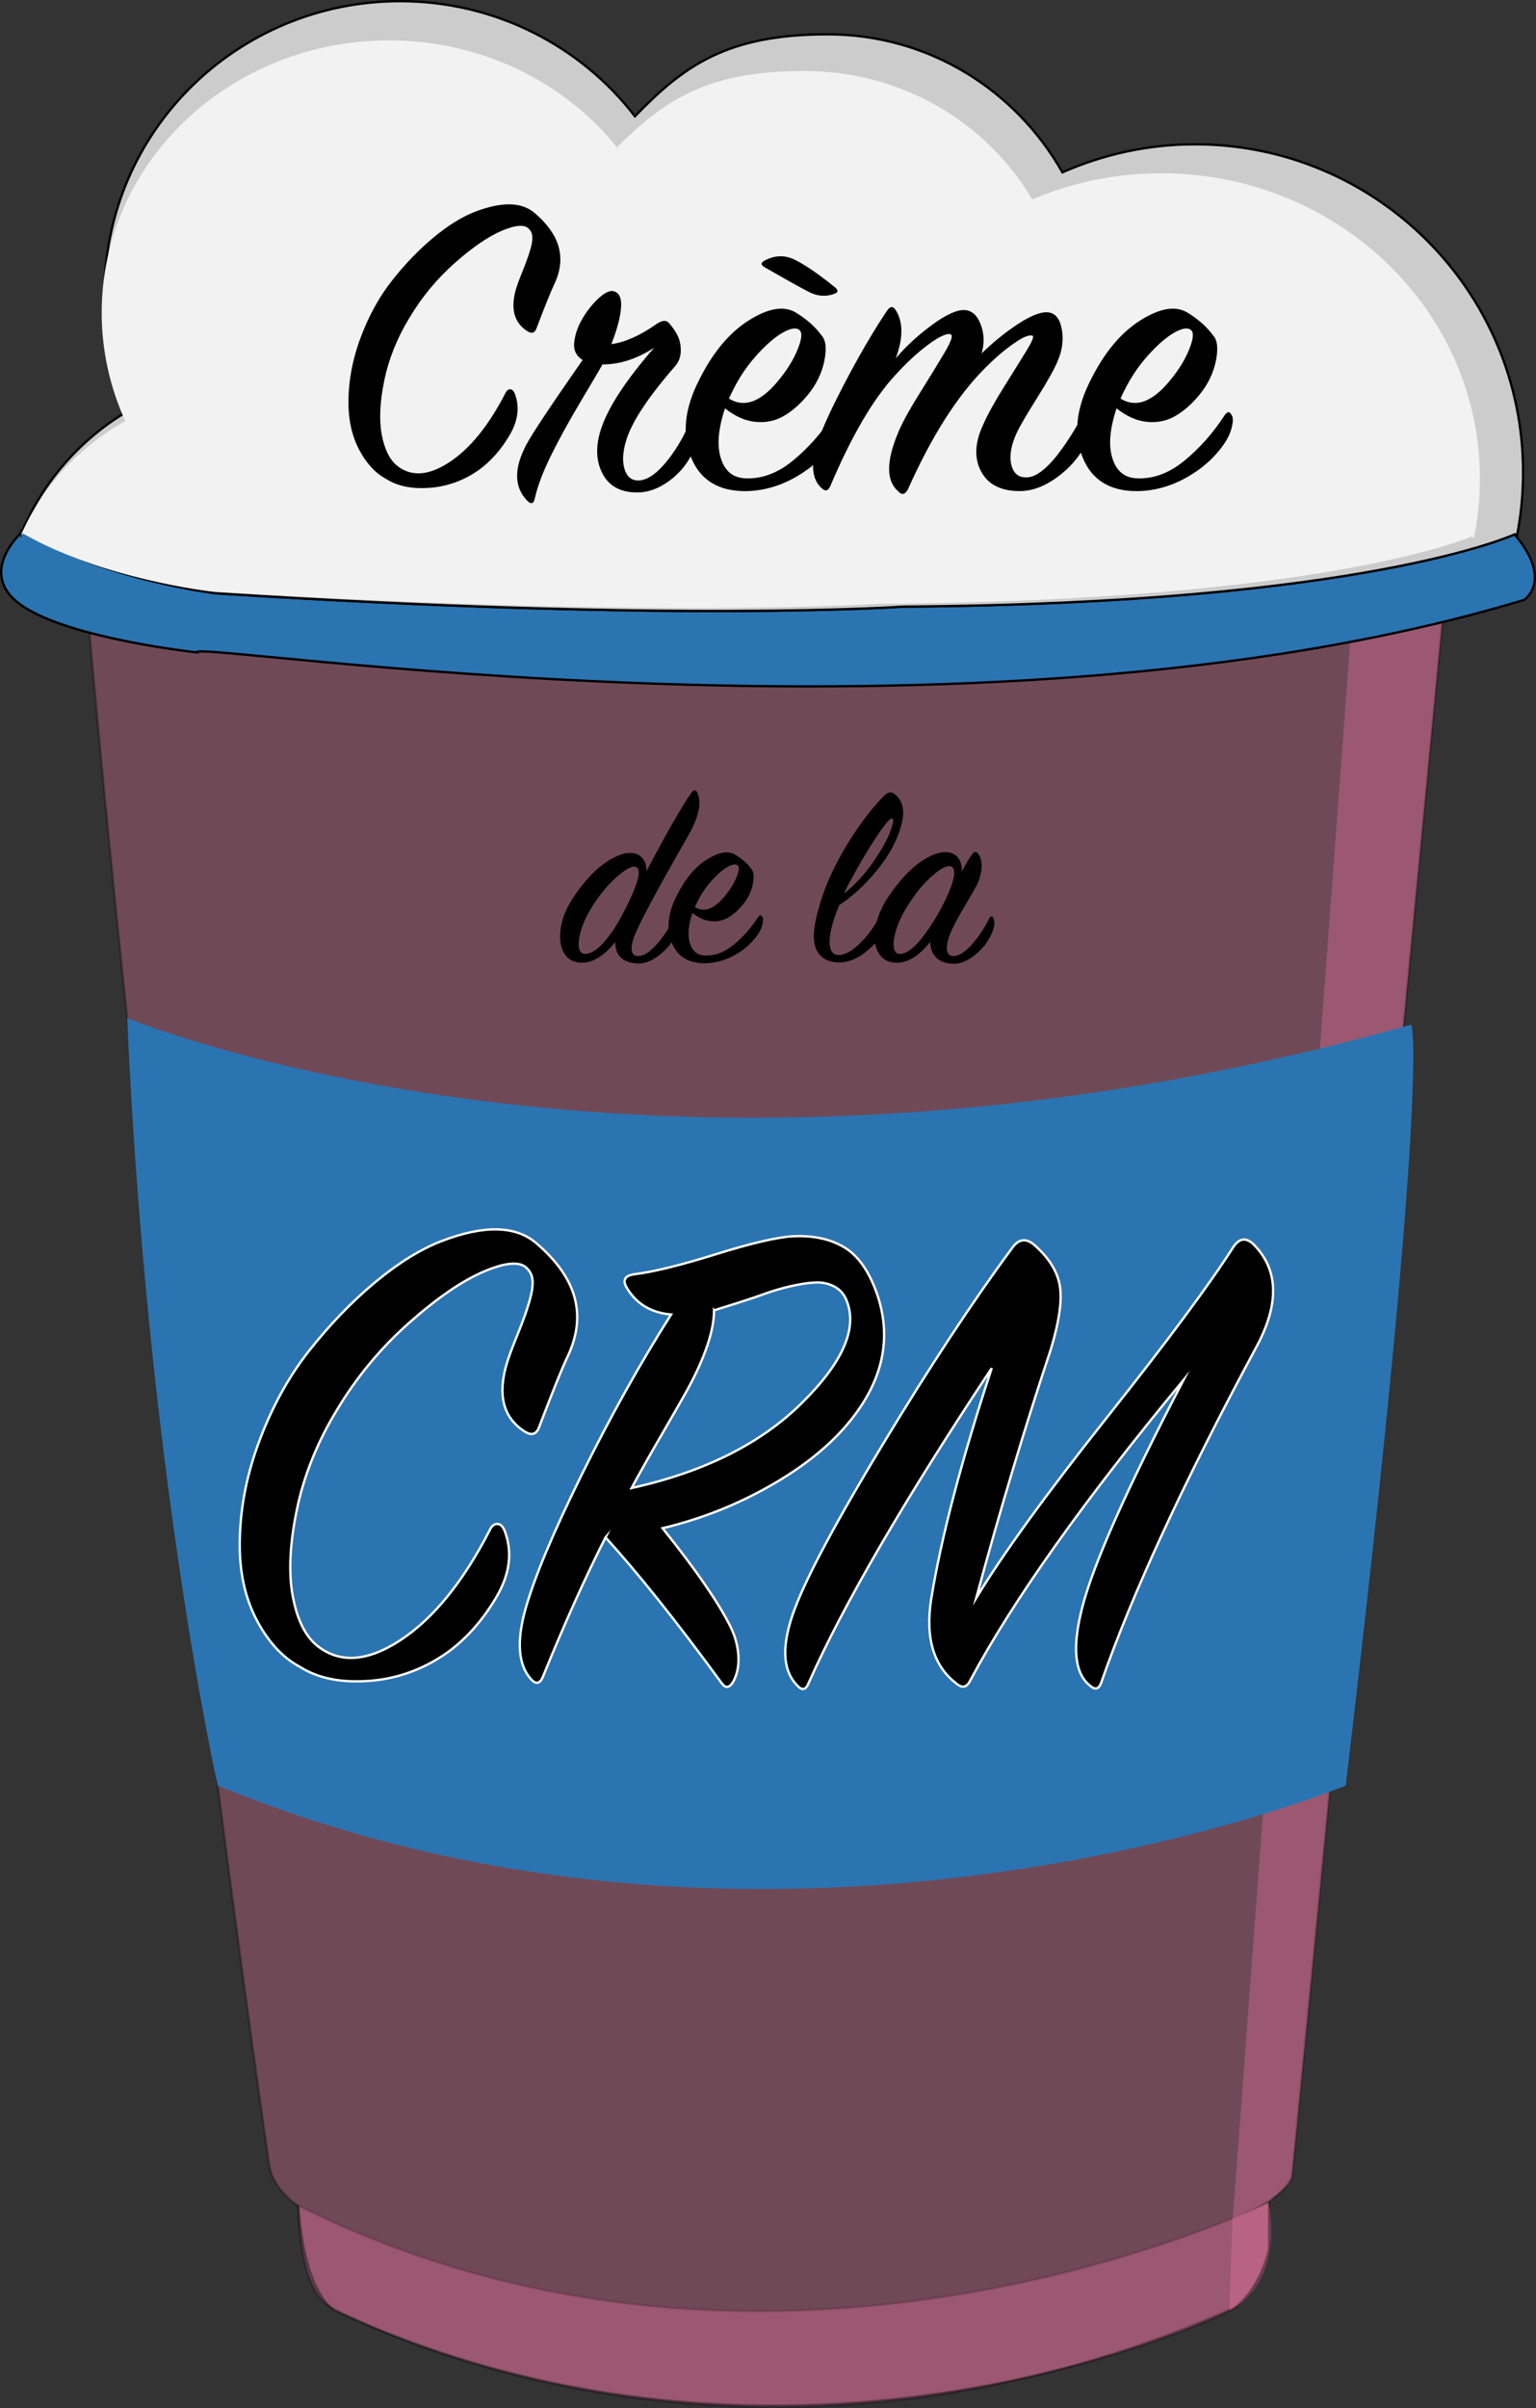 <?xml version="1.0" encoding="UTF-8"?>
<svg id="Layer_1" data-name="Layer 1" xmlns="http://www.w3.org/2000/svg" viewBox="0 0 658.21 1031.4"><rect x="0" y="0" width="658.21" height="1031.4" fill="#333333" stroke="none"/>
  <defs>
    <style>
      .cls-1 {
        fill: #000;
      }

      .cls-1, .cls-2, .cls-3, .cls-4 {
        stroke-width: 0px;
      }

      .cls-5, .cls-6, .cls-3 {
        isolation: isolate;
      }

      .cls-6, .cls-7, .cls-8, .cls-9 {
        stroke-miterlimit: 10;
      }

      .cls-6, .cls-3 {
        fill: #ff7bac;
        opacity: .3;
      }

      .cls-6, .cls-8, .cls-9 {
        stroke: #000;
      }

      .cls-2, .cls-8, .cls-4 {
        fill-rule: evenodd;
      }

      .cls-2, .cls-9 {
        fill: #2b74b2;
      }

      .cls-7 {
        fill: none;
        stroke: #fff;
      }

      .cls-8 {
        fill: #ccc;
      }

      .cls-4 {
        fill: #f2f2f2;
      }
    </style>
  </defs>
  <g id="Layer_2" data-name="Layer 2">
    <path class="cls-6" d="M127.88,944.7s-.3,35.8,13.9,43.4c0,0,170.5,96.3,387.3,0,0,0,11.8-8.8,14.6-25.2v-19.7s-210.7,103.9-415.8,1.4v.1h0Z"/>
    <path class="cls-6" d="M37.98,266.8s208.9,50.5,580,0c0,0-40.6,423.9-64.4,665.3,0,0,0,2.8-9.8,11.2v19.7s-4.2,19.7-16.9,26.7c0,0-184.4,91.2-383,0,0,0-13.2-5.6-16-44.9,0,0-11.2-7-12.6-18.2,0,0-47.8-328.5-77.3-659.7v-.1h0Z"/>
    <path class="cls-3" d="M543.68,943.3l-15.5,6.8-1.4,39.5s23.2-9.6,16.9-46.3Z"/>
    <path class="cls-3" d="M617.98,266.8l-39.4,8.2-50.3,675.2s23.9-10.1,25.3-18,64.4-665.3,64.4-665.3l-39.4,8.2h0l39.4-8.2"/>
  </g>
  <path class="cls-9" d="M9.88,227.4s-21.1,18.3,0,32.3c21.1,14,74.4,19.7,74.4,19.7-3.4-5.6,333.4,48.7,568.9-22.5,0,0,12.6-8.4-4.2-28.1,0,0-63.2,29.7-262,31,0,0-97.6,6.9-294.3-5.7,0,0-47.8-5.6-82.9-26.7h.1,0Z"/>
  <path class="cls-8" d="M9.28,228c.4-.4.7-.6.7-.6,35.1,21.1,82.9,26.7,82.9,26.7,196.7,12.6,294.3,5.7,294.3,5.7,198.8-1.3,262-31,262-31,.3.3.5.7.8,1,1.8-8.9,2.7-18.1,2.7-27.5,0-77.6-63-140.5-140.6-140.5-19.6,0-38.9,4.1-56.8,12-20.1-35.4-57.5-59.1-100.6-59.1s-61.6,13.4-82.6,35.1h0C249.08,19.9,212.48.5,171.48.5,101.58.5,44.78,56.5,44.78,125.9c0,17.2,3.5,34.1,10.4,49.9-20.4,11.9-36.7,30.3-45.9,52.3,0,0,0-.1,0-.1Z"/>
  <path class="cls-4" d="M9.28,229.1l.6-.6c34.1,19.6,80.5,24.8,80.5,24.8,191.1,11.8,285.9,5.3,285.9,5.3,193.1-1.2,254.5-28.9,254.5-28.9.3.3.5.6.8.9,1.7-8.3,2.6-16.8,2.6-25.6,0-72.2-61.2-130.8-136.6-130.8-19,0-37.8,3.8-55.2,11.2-19.5-32.9-55.8-55-97.7-55s-59.9,12.5-80.3,32.7h0c-22.3-27.8-57.9-45.8-97.7-45.8-67.9,0-123.1,52.1-123.1,116.6,0,16,3.4,31.7,10.1,46.4-19.8,11.1-35.6,28.2-44.6,48.6l.2.2h0Z"/>
  <path class="cls-2" d="M54.48,436s225.8,94.2,550.3,2.8c0,0,8.4,18.3-28.1,325.9,0,0-240.6,99.7-483.4,0,0,0-30-133.5-38.8-328.7h0Z"/>
  <g class="cls-5">
    <g class="cls-5">
      <g class="cls-5">
        <path class="cls-1" d="M216.64,168.24c.5-1.01,1.17-1.52,1.99-1.52s1.48.63,1.99,1.9c2.15,5.69,1.39,11.63-2.28,17.82-3.67,6.2-8.03,11.12-13.08,14.79-6.45,4.55-13.46,7.11-21.05,7.68-7.58.57-13.78-.66-18.58-3.7-4.55-2.4-8.38-6.45-11.47-12.13-3.1-5.69-4.71-12.26-4.83-19.72-.13-9.48,1.58-18.99,5.12-28.54,3.54-9.54,8.12-17.85,13.75-24.93,5.62-7.08,11.53-13.18,17.73-18.3,6.19-5.12,12.07-8.75,17.63-10.9,11.5-4.42,20.03-4.23,25.6.57,5.18,4.43,8.53,9.04,10.05,13.84,1.64,5.31,1.07,10.87-1.71,16.68-1.39,2.91-3.92,9.17-7.58,18.77-.76,2.15-2.15,2.53-4.17,1.14-5.56-3.67-7.08-9.73-4.55-18.2.5-1.64,1.23-3.63,2.18-5.97.95-2.34,1.74-4.36,2.37-6.07.63-1.71,1.2-3.47,1.71-5.31.5-1.83.73-3.41.66-4.74-.07-1.33-.54-2.43-1.42-3.32-1.77-2.02-5.59-1.8-11.47.66-5.88,2.46-12.64,7.08-20.29,13.84-7.65,6.76-14.12,14.57-19.43,23.42-5.31,8.72-8.91,17.67-10.81,26.83-1.9,9.17-2.27,16.87-1.14,23.13,1.14,6.26,3.29,10.71,6.45,13.37,6.07,4.93,13.56,4.49,22.47-1.33,8.91-5.81,16.97-15.74,24.17-29.77Z"/>
        <path class="cls-1" d="M261.96,147.39c5.81-.76,12.32-3.66,19.53-8.72,2.27-1.52,3.98-1.64,5.12-.38,1.39,1.52,2.59,3.22,3.6,5.12,1.01,1.9,1.52,4.14,1.52,6.73s-.82,4.83-2.46,6.73c-11.38,13.02-18.33,23.51-20.86,31.47-1.52,4.93-1.8,9.04-.85,12.32.95,3.29,2.81,4.99,5.59,5.12,3.54.13,7.39-2.21,11.57-7.02,4.17-4.8,7.84-10.81,11-18.01.88-1.77,1.77-1.83,2.65-.19,1.39,3.03,1.07,6.95-.95,11.75-2.15,5.44-5.66,9.95-10.52,13.56-4.87,3.6-9.83,5.28-14.88,5.02-6.7-.25-11.38-3.07-14.03-8.44-2.65-5.37-2.78-11.66-.38-18.87,3.03-9.22,10.62-20.79,22.75-34.7-7.33,4.8-14.73,7.2-22.18,7.2-.76,1.39-3.79,6.54-9.1,15.45-5.31,8.91-9.67,16.84-13.08,23.79-3.41,6.95-5.69,13.02-6.83,18.2-.5,2.28-1.58,2.59-3.22.95-5.69-5.82-5.81-13.84-.38-24.08,2.4-4.55,10.43-16.62,24.08-36.21-2.78-1.77-3.98-4.3-3.6-7.58.38-3.29,1.48-6.54,3.32-9.76,1.83-3.22,4.01-6.07,6.54-8.53,2.53-2.46,4.67-3.7,6.45-3.7,2.78.38,4.04,2.66,3.79,6.83-.25,4.17-1.64,9.48-4.17,15.93Z"/>
        <path class="cls-1" d="M310.68,174.88c-2.91,8.72-3.51,15.83-1.8,21.33,1.71,5.5,5.15,8.38,10.33,8.63,7.08.38,13.9-2.12,20.48-7.49,6.57-5.37,12.32-11.85,17.25-19.43,1.26-1.9,2.34-1.83,3.22.19.5.89.47,2.5-.09,4.83-.57,2.34-1.61,4.64-3.13,6.92-4.05,5.94-9.45,10.81-16.21,14.6-6.76,3.79-13.75,5.75-20.95,5.88-11.88.12-19.78-4.74-23.7-14.6-3.92-9.86-2.72-20.92,3.6-33.18,5.81-11.63,12.86-20.07,21.14-25.31,8.28-5.24,14.95-6.41,20-3.51,4.8,2.91,8.53,6.19,11.19,9.86,1.9,2.02,2.3,5.69,1.23,11-1.08,5.31-3.51,10.24-7.3,14.79-3.29,3.92-6.73,6.89-10.33,8.91-3.6,2.02-7.58,2.81-11.94,2.37-4.36-.44-8.69-2.37-12.99-5.78ZM312.39,170.71c6.95,4.3,14.47,1.14,22.56-9.48,3.16-4.04,5.53-8.12,7.11-12.23,1.58-4.11,1.74-6.67.47-7.68-1.39-1.14-3.76-.76-7.11,1.14-3.35,1.9-7.08,5.12-11.19,9.67-4.11,4.55-7.55,9.67-10.33,15.36-.76,1.52-1.27,2.59-1.52,3.22ZM327.74,111.55c4.55-2.4,9.04-2.4,13.46,0,4.42,2.28,9.98,6.13,16.69,11.57,1.39,1.14,1.33,2.02-.19,2.65-3.29,1.27-6.57,1.2-9.86-.19-1.64-.63-8.41-4.36-20.29-11.19-1.64-1.01-1.58-1.96.19-2.84Z"/>
        <path class="cls-1" d="M383.86,153.45c4.42-5.18,9.6-9.95,15.55-14.31,5.94-4.36,10.55-6.48,13.84-6.35,3.16.13,5.5,2.18,7.01,6.16,1.52,3.98,1.64,8.12.38,12.42,4.93-4.8,10.08-8.97,15.45-12.51,5.37-3.54,9.58-5.24,12.61-5.12,3.29.13,5.37,2.46,6.26,7.01.88,4.55.31,9.17-1.71,13.84-1.27,3.16-4.17,8.38-8.72,15.64-4.55,7.27-7.46,12.23-8.72,14.88-2.53,5.44-3.35,10.05-2.46,13.84.88,3.79,3.1,5.63,6.64,5.5,6.19-.12,14.09-8.78,23.7-25.98,1.14-1.9,2.28-2.02,3.41-.38.5.51.6,2.12.28,4.83-.32,2.72-.98,5.09-1.99,7.11-2.78,5.56-6.89,10.33-12.32,14.32-5.44,3.98-10.81,5.97-16.12,5.97-8.09,0-13.62-2.84-16.59-8.53-2.97-5.69-2.62-12.39,1.04-20.1,1.9-4.3,4.86-9.67,8.91-16.12,4.04-6.45,7.27-11.63,9.67-15.55,2.4-3.92,3.22-6,2.46-6.26-.63-.25-1.68-.09-3.13.47-1.46.57-3.73,1.99-6.83,4.27-3.1,2.28-6.54,5.31-10.33,9.1-11.88,11.88-22.88,29.14-32.99,51.76-1.27,2.53-2.72,2.84-4.36.95-4.93-4.29-5.06-12.26-.38-23.89,1.64-4.29,4.74-10.08,9.29-17.35,4.55-7.27,8.25-13.3,11.09-18.11,2.84-4.8,3.7-7.39,2.56-7.77-.76-.38-2.21-.03-4.36,1.04-2.15,1.08-4.96,3.03-8.44,5.88-3.48,2.84-7.11,6.35-10.9,10.52-9.48,10.24-18.77,26.1-27.87,47.59-.89,2.02-2.08,2.34-3.6.95-4.29-3.79-4.93-10.3-1.9-19.53,2.02-6.07,6.03-14.82,12.04-26.26,6-11.44,11.91-21.52,17.73-30.24,1.39-2.15,2.72-2.15,3.98,0,3.03,5.06,2.97,11.82-.19,20.29Z"/>
        <path class="cls-1" d="M478.47,174.88c-2.91,8.72-3.51,15.83-1.8,21.33,1.71,5.5,5.15,8.38,10.33,8.63,7.08.38,13.9-2.12,20.48-7.49,6.57-5.37,12.32-11.85,17.25-19.43,1.26-1.9,2.34-1.83,3.22.19.5.89.47,2.5-.09,4.83-.57,2.34-1.61,4.64-3.13,6.92-4.05,5.94-9.45,10.81-16.21,14.6-6.76,3.79-13.75,5.75-20.95,5.88-11.88.12-19.78-4.74-23.7-14.6-3.92-9.86-2.72-20.92,3.6-33.18,5.81-11.63,12.86-20.07,21.14-25.31,8.28-5.24,14.95-6.41,20-3.51,4.8,2.91,8.53,6.19,11.19,9.86,1.9,2.02,2.3,5.69,1.23,11-1.08,5.31-3.51,10.24-7.3,14.79-3.29,3.92-6.73,6.89-10.33,8.91-3.6,2.02-7.58,2.81-11.95,2.37-4.36-.44-8.69-2.37-12.99-5.78ZM480.18,170.71c6.95,4.3,14.47,1.14,22.56-9.48,3.16-4.04,5.53-8.12,7.11-12.23,1.58-4.11,1.74-6.67.47-7.68-1.39-1.14-3.76-.76-7.11,1.14-3.35,1.9-7.08,5.12-11.19,9.67-4.11,4.55-7.55,9.67-10.33,15.36-.76,1.52-1.27,2.59-1.52,3.22Z"/>
      </g>
    </g>
  </g>
  <g class="cls-5">
    <g class="cls-5">
      <g class="cls-5">
        <path class="cls-1" d="M272.99,398.26c-1.08,2.23-1.79,4.19-2.13,5.88-.35,1.69-.29,3.01.17,3.97.46.96,1.34,1.4,2.65,1.32,2.23-.08,4.74-1.67,7.55-4.78,2.8-3.11,5.28-6.82,7.43-11.12.69-1.23,1.31-1.27,1.84-.12.77,1.84.46,4.22-.92,7.14-1.61,3.3-4.01,6.18-7.2,8.64-3.19,2.46-6.32,3.61-9.39,3.46-6.22-.38-9.33-3.46-9.33-9.22-4.76,5.92-9.52,8.87-14.28,8.87-3.53,0-6.11-1.4-7.72-4.21s-2.05-6.43-1.33-10.89c.73-4.45,2.63-8.91,5.7-13.36,4.22-6.22,8.49-10.87,12.79-13.94,4.3-3.07,8.06-4.61,11.29-4.61,2.23,0,3.95.75,5.18,2.25,1.23,1.5,1.8,3.36,1.73,5.59,8.6-16.36,14.98-27.49,19.12-33.41,1.23-1.69,2.15-1.69,2.77,0,1.77,4.15.58,9.95-3.57,17.39-.69,1.23-2.32,4.11-4.9,8.64-2.57,4.53-4.71,8.31-6.39,11.35-1.69,3.04-3.63,6.61-5.82,10.71-2.19,4.11-3.94,7.58-5.24,10.43ZM271.95,371.19c-1.84-.08-4.59,1.56-8.24,4.9-3.65,3.34-7.01,7.47-10.08,12.38-2,3.23-3.5,6.39-4.49,9.5-1,3.11-1.36,5.64-1.09,7.6.27,1.96,1.13,2.94,2.59,2.94,2.3.08,4.9-1.44,7.78-4.55,2.88-3.11,5.7-7.32,8.47-12.61,6.45-12.29,8.33-18.97,5.65-20.04l-.58-.12Z"/>
      </g>
      <g class="cls-5">
        <path class="cls-1" d="M296.72,391c-1.77,5.3-2.13,9.62-1.09,12.96,1.04,3.34,3.13,5.09,6.28,5.24,4.3.23,8.45-1.29,12.44-4.55,3.99-3.26,7.49-7.2,10.48-11.81.77-1.15,1.42-1.11,1.96.12.31.54.29,1.52-.06,2.94-.35,1.42-.98,2.82-1.9,4.2-2.46,3.61-5.74,6.57-9.85,8.87-4.11,2.3-8.35,3.49-12.73,3.57-7.22.08-12.02-2.88-14.4-8.87s-1.65-12.71,2.19-20.16c3.53-7.06,7.81-12.19,12.84-15.38,5.03-3.19,9.08-3.9,12.15-2.13,2.92,1.77,5.18,3.76,6.8,5.99,1.15,1.23,1.4,3.46.75,6.68-.65,3.23-2.13,6.22-4.44,8.99-2,2.38-4.09,4.19-6.28,5.41-2.19,1.23-4.61,1.71-7.26,1.44-2.65-.27-5.28-1.44-7.89-3.51ZM297.75,388.47c4.22,2.61,8.79.69,13.71-5.76,1.92-2.46,3.36-4.93,4.32-7.43.96-2.5,1.05-4.05.29-4.67-.85-.69-2.29-.46-4.32.69-2.04,1.15-4.3,3.11-6.8,5.88-2.5,2.76-4.59,5.88-6.28,9.33-.46.92-.77,1.58-.92,1.96Z"/>
        <path class="cls-1" d="M359.61,387.66c-1.61,3.84-2.76,7.32-3.46,10.43s-.83,5.66-.4,7.66c.42,2,1.48,3.07,3.17,3.23,2.69.23,5.8-1.34,9.33-4.72,3.53-3.38,6.45-7.37,8.75-11.98.23-.46.52-.79.86-.98.35-.19.67-.21.98-.06.31.15.54.5.69,1.04.54,1.84.15,4.22-1.15,7.14-1.15,2.46-3.63,5.22-7.43,8.29-3.8,3.07-7.74,4.57-11.81,4.49-4.15-.16-7.1-1.73-8.87-4.72-1.77-3-2-7.49-.69-13.48,2-9.45,5.76-19.01,11.29-28.68,5.53-9.68,11.48-17.82,17.86-24.42,1.77-1.84,3.42-2.03,4.95-.58,3.23,2.84,4.11,7.07,2.65,12.67-1.69,6.61-5.15,13.11-10.37,19.53-5.22,6.41-10.68,11.46-16.36,15.15ZM361.69,382.71c4.76-3.84,8.93-8.35,12.5-13.54,3.57-5.18,5.99-9.48,7.26-12.9,1.27-3.42,1.59-5.32.98-5.7-.77-.46-2.96,2-6.57,7.37-3.61,5.38-7.41,11.79-11.41,19.24-1.08,1.84-2,3.69-2.76,5.53Z"/>
        <path class="cls-1" d="M412.14,373.26c1.69-3.15,3.07-5.49,4.15-7.03,1.07-1.54,2-1.77,2.76-.69,1,1.15,1.54,2.82,1.61,5.01.08,2.19-.5,4.78-1.73,7.78-.69,1.46-2.46,4.59-5.3,9.39-2.84,4.8-4.76,8.31-5.76,10.54-1,2.15-1.65,4.07-1.96,5.76-.31,1.69-.23,3.04.23,4.03.46,1,1.34,1.46,2.65,1.38,2.23-.08,4.76-1.69,7.6-4.84,2.84-3.15,5.34-6.87,7.49-11.17.69-1.23,1.3-1.27,1.84-.12.77,1.69.42,4.07-1.04,7.14-1.61,3.38-4.01,6.32-7.2,8.81-3.19,2.5-6.32,3.67-9.39,3.51-3.07-.15-5.42-1.08-7.03-2.76-1.61-1.69-2.42-3.92-2.42-6.68-4.68,5.99-9.49,8.99-14.4,8.99-3.53,0-6.13-1.4-7.78-4.21-1.65-2.8-2.09-6.43-1.32-10.89.77-4.45,2.69-8.95,5.76-13.48,4.38-6.37,8.7-11.1,12.96-14.17,4.26-3.07,8.01-4.61,11.23-4.61,2.38,0,4.19.79,5.42,2.36,1.23,1.58,1.77,3.55,1.61,5.93ZM402.12,391.12c2.3-4.07,4.03-7.64,5.18-10.71,1.15-3.07,1.69-5.38,1.61-6.91-.08-1.54-.69-2.38-1.84-2.53-1.92-.15-4.71,1.46-8.35,4.84-3.65,3.38-7.01,7.57-10.08,12.56-2,3.23-3.5,6.39-4.49,9.5-1,3.11-1.38,5.66-1.15,7.66.23,2,1.08,3,2.53,3,2.23.08,4.76-1.44,7.6-4.55,2.84-3.11,5.84-7.39,8.99-12.84Z"/>
      </g>
    </g>
  </g>
  <g class="cls-5">
    <g class="cls-5">
      <g class="cls-5">
        <path class="cls-1" d="M209.95,655.09c.8-1.61,1.86-2.42,3.17-2.42s2.36,1.01,3.17,3.02c3.42,9.06,2.21,18.53-3.62,28.39-5.84,9.87-12.79,17.72-20.84,23.56-10.27,7.25-21.44,11.33-33.52,12.23-12.08.91-21.95-1.06-29.6-5.89-7.25-3.82-13.34-10.27-18.27-19.33-4.94-9.06-7.5-19.53-7.7-31.41-.2-15.1,2.51-30.25,8.15-45.45,5.63-15.2,12.93-28.44,21.89-39.71,8.96-11.27,18.37-20.99,28.24-29.14,9.86-8.15,19.22-13.94,28.09-17.37,18.32-7.04,31.91-6.74,40.77.91,8.25,7.05,13.59,14.4,16.01,22.05,2.61,8.46,1.71,17.32-2.72,26.58-2.22,4.63-6.24,14.6-12.08,29.9-1.21,3.43-3.43,4.03-6.64,1.81-8.86-5.84-11.28-15.5-7.25-28.99.8-2.61,1.96-5.79,3.47-9.51,1.51-3.72,2.77-6.95,3.78-9.66,1-2.72,1.91-5.54,2.72-8.46.8-2.92,1.16-5.44,1.06-7.55-.1-2.11-.86-3.87-2.26-5.29-2.82-3.22-8.91-2.87-18.27,1.06-9.36,3.93-20.14,11.28-32.31,22.05-12.18,10.77-22.5,23.21-30.96,37.3-8.46,13.89-14.19,28.14-17.21,42.73-3.02,14.6-3.62,26.88-1.81,36.84,1.81,9.97,5.23,17.06,10.27,21.29,9.66,7.85,21.59,7.15,35.79-2.11,14.19-9.26,27.03-25.07,38.5-47.41Z"/>
      </g>
      <g class="cls-5">
        <path class="cls-1" d="M259.49,658.41c-8.86,17.52-17.82,37.45-26.88,59.8-1.21,2.82-2.82,3.22-4.83,1.21-5.64-6.04-6.54-16.01-2.72-29.9,3.82-13.69,11.88-32.96,24.16-57.83,12.28-24.86,25.07-47.76,38.35-68.71-8.86-.8-15.3-4.83-19.33-12.08-1.41-2.82-.3-4.53,3.32-5.13,8.25-1,19.98-3.87,35.18-8.61,15.2-4.73,26.22-7.3,33.07-7.7,8.65-.4,15.95,1.16,21.89,4.68,5.94,3.53,10.62,10.12,14.04,19.78,6.24,17.92,3.12,35.23-9.36,51.94-8.06,10.87-19.58,20.69-34.58,29.45-15,8.76-30.96,15.15-47.87,19.18,13.89,17.32,23.45,31.11,28.69,41.37,2.21,4.23,3.47,8.56,3.78,12.99.3,4.43-.45,8.26-2.26,11.48-1.61,2.61-3.22,2.82-4.83.6-19.13-26.17-35.74-47.01-49.83-62.51ZM305.99,561.17c0,8.66-3.83,20.04-11.48,34.13-2.02,3.62-5.74,10.12-11.17,19.48-5.44,9.36-9.66,16.87-12.68,22.5,31-6.84,55.31-18.97,72.93-36.39,17.62-17.41,24.01-32.06,19.18-43.94-1.01-2.61-2.72-4.58-5.13-5.89-2.42-1.31-5.09-1.91-8-1.81-2.92.1-6.39.6-10.42,1.51-4.03.91-7.7,1.96-11.02,3.17-3.32,1.21-7.2,2.52-11.63,3.93-4.43,1.41-7.96,2.52-10.57,3.32Z"/>
      </g>
      <g class="cls-5">
        <path class="cls-1" d="M424.98,585.93c-37.65,56.78-63.83,101.77-78.52,134.99-1.21,3.02-2.92,3.22-5.13.6-6.24-6.64-6.44-17.61-.6-32.92,5.44-14.29,18.12-37.9,38.05-70.82,19.93-32.92,38.15-60.55,54.66-82.9,2.82-4.23,6.04-4.83,9.66-1.81,6.24,5.44,9.91,11.23,11.02,17.36,1.1,6.14-.15,15.25-3.78,27.33-11.07,33.22-21.74,68.76-32.01,106.61,11.48-18.92,30.15-44.7,56.02-77.31,25.87-32.62,43.94-56.97,54.21-73.08,2.61-3.82,5.53-4.12,8.76-.91,10.67,10.87,10.97,25.57.91,44.09-31.01,57.58-53.15,105.5-66.44,143.75-1.01,2.61-2.62,2.92-4.83.91-6.45-5.23-7.55-16.2-3.32-32.92,4.63-18.52,19.12-51.14,43.49-97.85-42.48,51.34-72.89,94.12-91.2,128.35-1.41,3.02-3.22,3.72-5.44,2.11-10.27-7.45-14.1-19.63-11.48-36.54,4.23-26.17,12.88-59.19,25.97-99.06Z"/>
      </g>
    </g>
    <g class="cls-5">
      <g class="cls-5">
        <path class="cls-7" d="M209.95,655.09c.8-1.61,1.86-2.42,3.17-2.42s2.36,1.01,3.17,3.02c3.42,9.06,2.21,18.53-3.62,28.39-5.84,9.87-12.79,17.72-20.84,23.56-10.27,7.25-21.44,11.33-33.52,12.23-12.08.91-21.95-1.06-29.6-5.89-7.25-3.82-13.34-10.27-18.27-19.33-4.94-9.06-7.5-19.53-7.7-31.41-.2-15.1,2.51-30.25,8.15-45.45,5.63-15.2,12.93-28.44,21.89-39.71,8.96-11.27,18.37-20.99,28.24-29.14,9.86-8.15,19.22-13.94,28.09-17.37,18.32-7.04,31.91-6.74,40.77.91,8.25,7.05,13.59,14.4,16.01,22.05,2.61,8.46,1.71,17.32-2.72,26.58-2.22,4.63-6.24,14.6-12.08,29.9-1.21,3.43-3.43,4.03-6.64,1.81-8.86-5.84-11.28-15.5-7.25-28.99.8-2.61,1.96-5.79,3.47-9.51,1.51-3.72,2.77-6.95,3.78-9.66,1-2.72,1.91-5.54,2.72-8.46.8-2.92,1.16-5.44,1.06-7.55-.1-2.11-.86-3.87-2.26-5.29-2.82-3.22-8.91-2.87-18.27,1.06-9.36,3.93-20.14,11.28-32.31,22.05-12.18,10.77-22.5,23.21-30.96,37.3-8.46,13.89-14.19,28.14-17.21,42.73-3.02,14.6-3.62,26.88-1.81,36.84,1.81,9.97,5.23,17.06,10.27,21.29,9.66,7.85,21.59,7.15,35.79-2.11,14.19-9.26,27.03-25.07,38.5-47.41Z"/>
      </g>
      <g class="cls-5">
        <path class="cls-7" d="M259.49,658.41c-8.86,17.52-17.82,37.45-26.88,59.8-1.21,2.82-2.82,3.22-4.83,1.21-5.64-6.04-6.54-16.01-2.72-29.9,3.82-13.69,11.88-32.96,24.16-57.83,12.28-24.86,25.07-47.76,38.35-68.71-8.86-.8-15.3-4.83-19.33-12.08-1.41-2.82-.3-4.53,3.32-5.13,8.25-1,19.98-3.87,35.18-8.61,15.2-4.73,26.22-7.3,33.07-7.7,8.65-.4,15.95,1.16,21.89,4.68,5.94,3.53,10.62,10.12,14.04,19.78,6.24,17.92,3.12,35.23-9.36,51.94-8.06,10.87-19.58,20.69-34.58,29.45-15,8.76-30.96,15.15-47.87,19.18,13.89,17.32,23.45,31.11,28.69,41.37,2.21,4.23,3.47,8.56,3.78,12.99.3,4.43-.45,8.26-2.26,11.48-1.61,2.61-3.22,2.82-4.83.6-19.13-26.17-35.74-47.01-49.83-62.51ZM305.99,561.17c0,8.66-3.83,20.04-11.48,34.13-2.02,3.62-5.74,10.12-11.17,19.48-5.44,9.36-9.66,16.87-12.68,22.5,31-6.84,55.31-18.97,72.93-36.39,17.62-17.41,24.01-32.06,19.18-43.94-1.01-2.61-2.72-4.58-5.13-5.89-2.42-1.31-5.09-1.91-8-1.81-2.92.1-6.39.6-10.42,1.51-4.03.91-7.7,1.96-11.02,3.17-3.32,1.21-7.2,2.52-11.63,3.93-4.43,1.41-7.96,2.52-10.57,3.32Z"/>
      </g>
      <g class="cls-5">
        <path class="cls-7" d="M424.98,585.93c-37.65,56.78-63.83,101.77-78.52,134.99-1.21,3.02-2.92,3.22-5.13.6-6.24-6.64-6.44-17.61-.6-32.92,5.44-14.29,18.12-37.9,38.05-70.82,19.93-32.92,38.15-60.55,54.66-82.9,2.82-4.23,6.04-4.83,9.66-1.81,6.24,5.44,9.91,11.23,11.02,17.36,1.1,6.14-.15,15.25-3.78,27.33-11.07,33.22-21.74,68.76-32.01,106.61,11.48-18.92,30.15-44.7,56.02-77.31,25.87-32.62,43.94-56.97,54.21-73.08,2.61-3.82,5.53-4.12,8.76-.91,10.67,10.87,10.97,25.57.91,44.09-31.01,57.58-53.15,105.5-66.44,143.75-1.01,2.61-2.62,2.92-4.83.91-6.45-5.23-7.55-16.2-3.32-32.92,4.63-18.52,19.12-51.14,43.49-97.85-42.48,51.34-72.89,94.12-91.2,128.35-1.41,3.02-3.22,3.72-5.44,2.11-10.27-7.45-14.1-19.63-11.48-36.54,4.23-26.17,12.88-59.19,25.97-99.06Z"/>
      </g>
    </g>
  </g>
</svg>